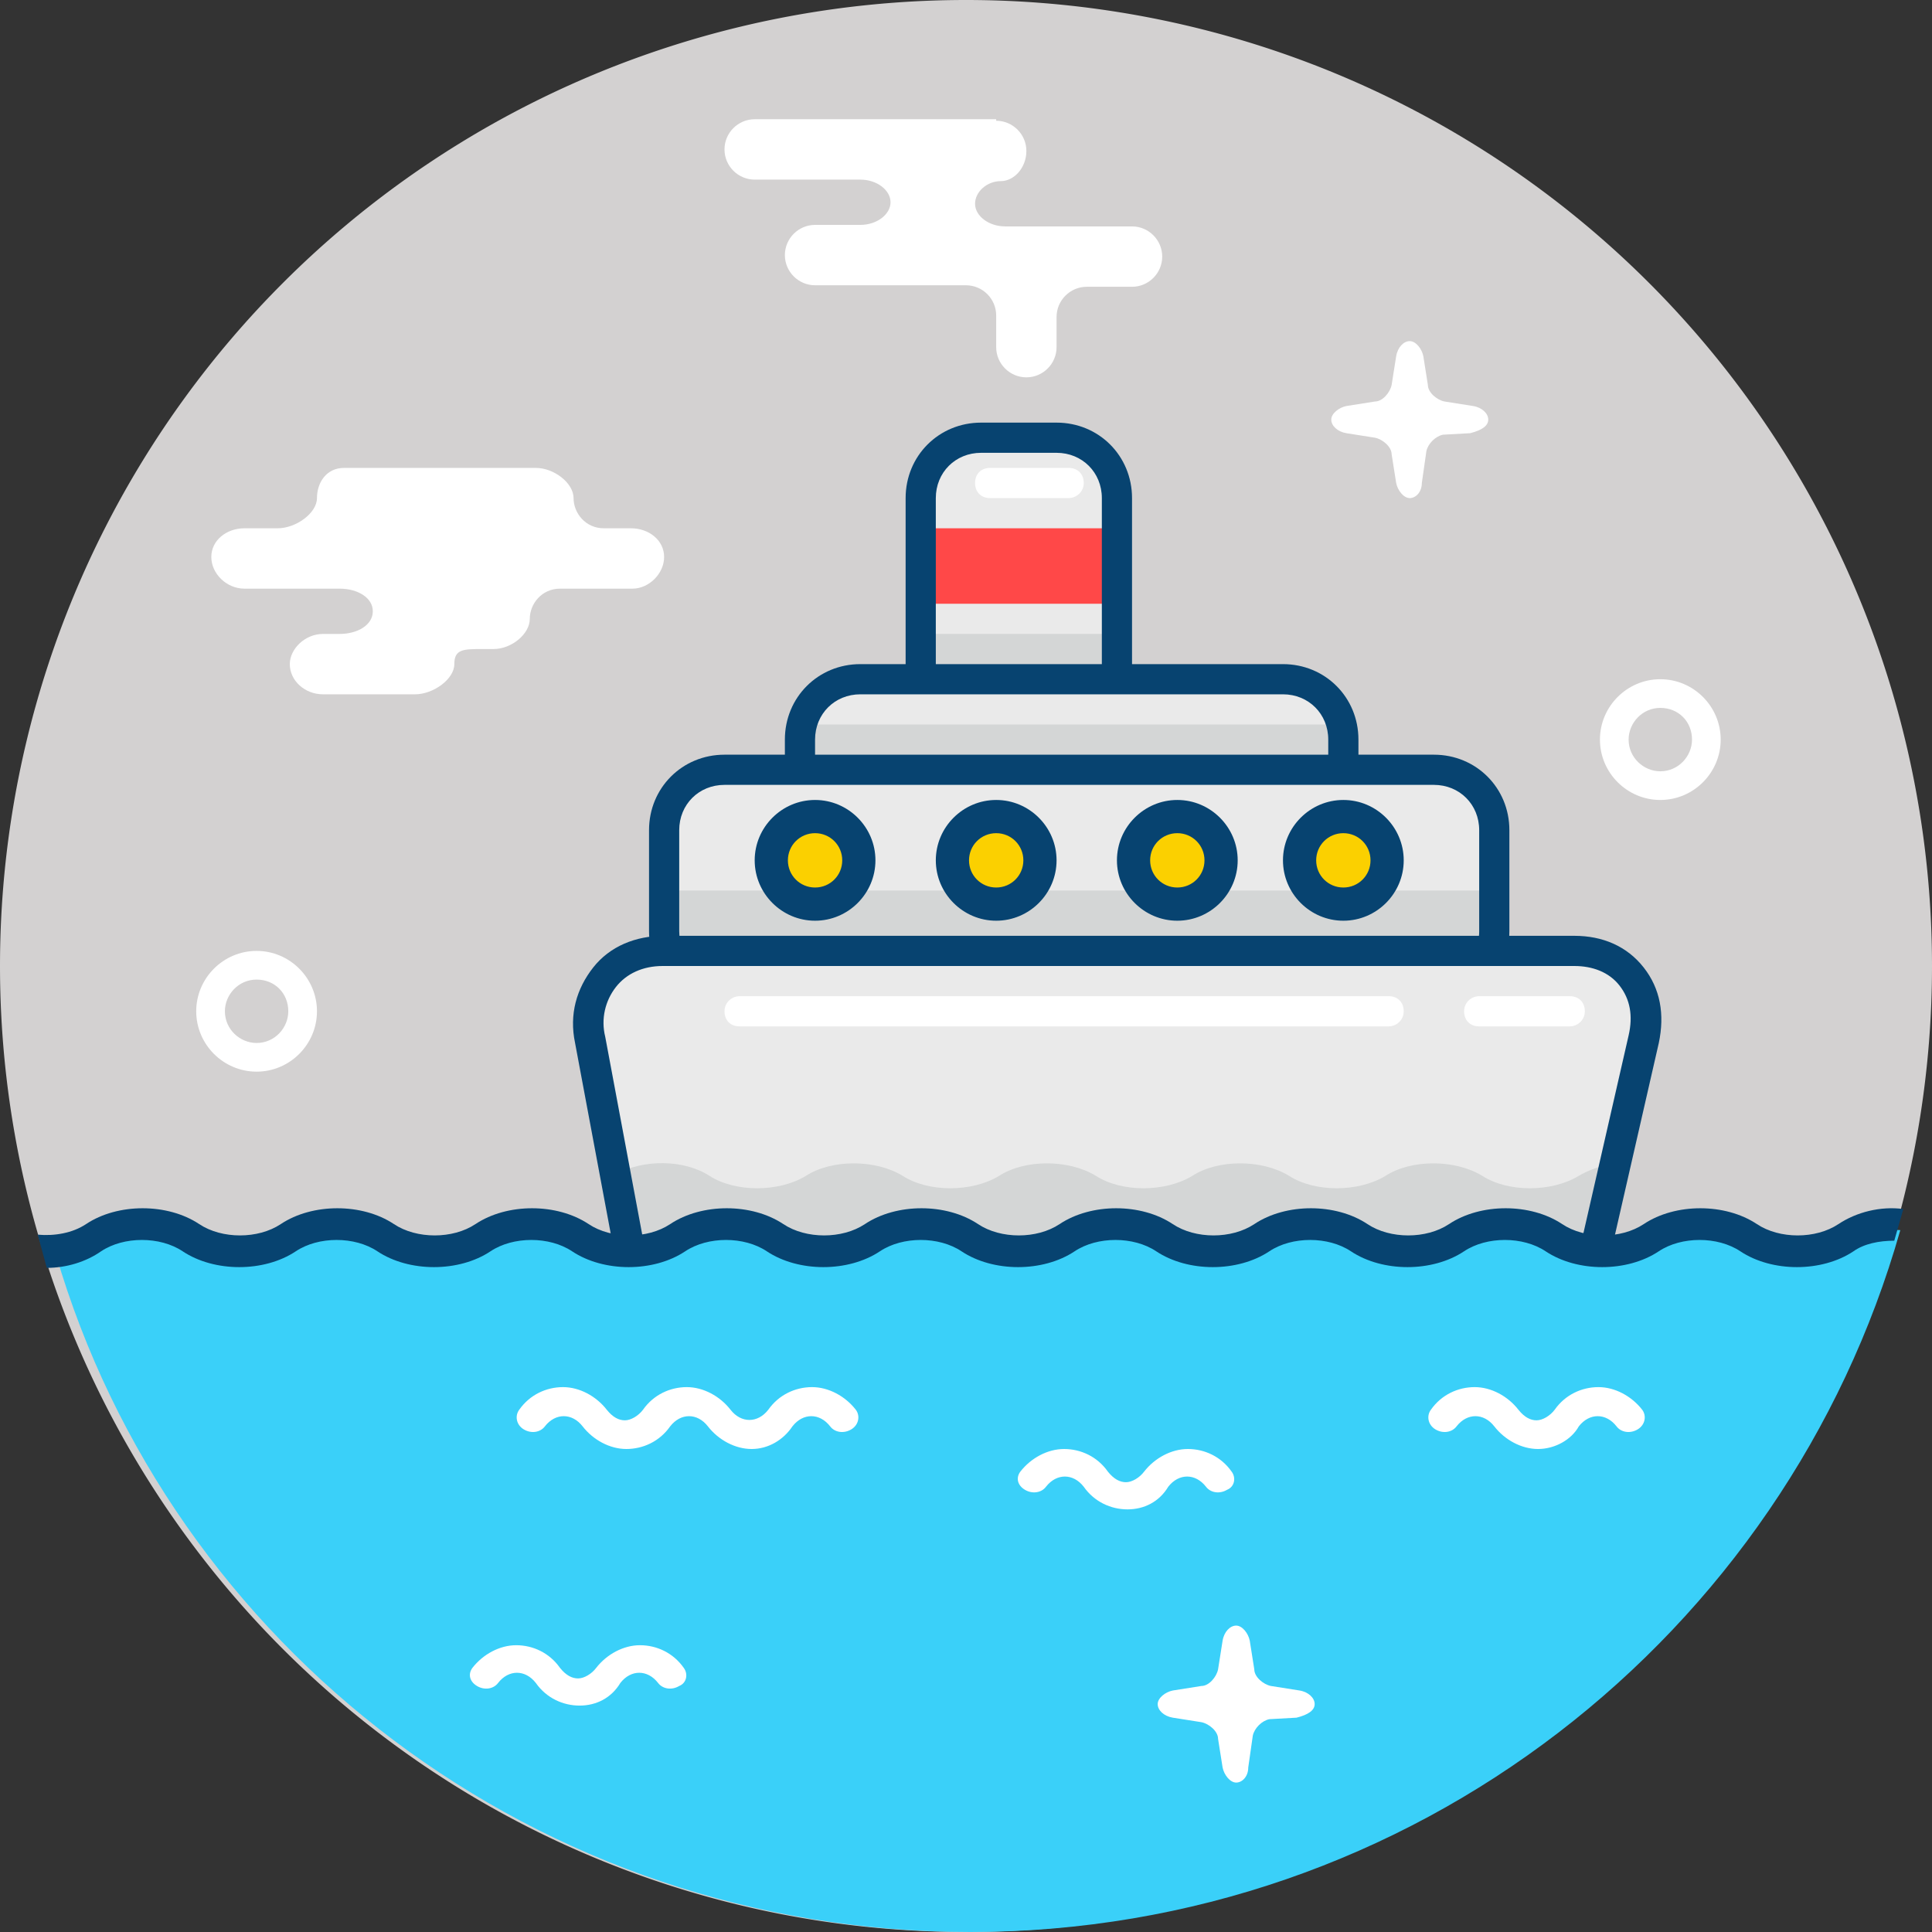 <?xml version="1.0" standalone="no"?><!DOCTYPE svg PUBLIC "-//W3C//DTD SVG 1.1//EN" "http://www.w3.org/Graphics/SVG/1.1/DTD/svg11.dtd"><svg t="1705456171362" class="icon" viewBox="0 0 1024 1024" version="1.1" xmlns="http://www.w3.org/2000/svg" p-id="13149" xmlns:xlink="http://www.w3.org/1999/xlink" width="64" height="64"><rect x="0" y="0" width="1024" height="1024" fill="#333333" stroke="none"/><path d="M512 512m-512 0a512 512 0 1 0 1024 0 512 512 0 1 0-1024 0Z" fill="#D3D1D1" p-id="13150"></path><path d="M598.4 368c0 17.6-14.4 32-32 32h-41.6c-17.6 0-32-14.4-32-32V264c0-17.6 14.4-32 32-32h41.6c17.6 0 32 14.4 32 32v104z" fill="#EAEAEA" p-id="13151"></path><path d="M492.8 336h102.4v32H492.8z" fill="#D4D6D6" p-id="13152"></path><path d="M492 280H592v40H492z" fill="#FF4848" p-id="13153"></path><path d="M562.4 405.6h-3.2l-40-3.2c-21.6-1.6-39.2-20.8-39.2-42.4V264c0-22.4 17.6-40 40-40h40c22.4 0 40 17.6 40 40v104c0 20.8-16.8 37.6-37.6 37.6zM520 240c-13.6 0-24 10.4-24 24v96c0 13.6 11.2 25.6 24.8 26.4l40 3.2c12.8 0.8 23.2-8.8 23.2-21.6V264c0-13.6-10.4-24-24-24h-40z" fill="#074370" p-id="13154"></path><path d="M712 451.2c0 17.6-14.4 32-32 32H460.8c-17.6 0-32-14.4-32-32v-54.4c0-17.6 14.4-32 32-32H680c17.6 0 32 14.4 32 32v54.4z" fill="#EAEAEA" p-id="13155"></path><path d="M428.8 384h284v16H428.8z" fill="#D4D6D6" p-id="13156"></path><path d="M680 491.2H456c-22.4 0-40-17.6-40-40V392c0-22.4 17.6-40 40-40h224c22.4 0 40 17.6 40 40v59.2c0 22.4-17.6 40-40 40zM456 368c-13.6 0-24 10.4-24 24v59.2c0 13.6 10.4 24 24 24h224c13.6 0 24-10.4 24-24V392c0-13.6-10.4-24-24-24H456z" fill="#074370" p-id="13157"></path><path d="M796 493.6c0 17.6-14.4 32-32 32H385.6c-17.6 0-32-14.4-32-32v-54.4c0-17.6 14.4-32 32-32h378.4c17.6 0 32 14.4 32 32v54.4z" fill="#EAEAEA" p-id="13158"></path><path d="M356 472h438.4v32H356z" fill="#D4D6D6" p-id="13159"></path><path d="M760 533.6H384c-22.4 0-40-17.6-40-40V440c0-22.4 17.6-40 40-40h376c22.4 0 40 17.6 40 40v53.6c0 21.6-17.6 40-40 40zM384 416c-13.6 0-24 10.4-24 24v53.6c0 13.6 10.4 24 24 24h376c13.6 0 24-10.4 24-24V440c0-13.6-10.4-24-24-24H384z" fill="#074370" p-id="13160"></path><path d="M846.4 662.4c-5.6 25.6-32 47.2-58.4 47.2H388.8c-26.4 0-52-21.6-56.8-47.2l-21.6-113.6c-4.8-25.6 12.8-47.2 39.2-47.2h484.8c26.4 0 43.2 20.8 37.6 47.2l-25.6 113.6z" fill="#EAEAEA" p-id="13161"></path><path d="M432 456m-24 0a24 24 0 1 0 48 0 24 24 0 1 0-48 0Z" fill="#FBD000" p-id="13162"></path><path d="M432 488c-17.6 0-32-14.4-32-32s14.4-32 32-32 32 14.4 32 32-14.4 32-32 32z m0-46.4c-8 0-14.4 6.4-14.4 14.4s6.4 14.4 14.4 14.4 14.4-6.4 14.4-14.4-6.4-14.4-14.4-14.4z" fill="#074370" p-id="13163"></path><path d="M528 456m-24 0a24 24 0 1 0 48 0 24 24 0 1 0-48 0Z" fill="#FBD000" p-id="13164"></path><path d="M528 488c-17.6 0-32-14.4-32-32s14.4-32 32-32 32 14.4 32 32-14.4 32-32 32z m0-46.4c-8 0-14.4 6.4-14.4 14.4s6.4 14.4 14.4 14.4 14.4-6.4 14.4-14.4-6.4-14.4-14.4-14.4z" fill="#074370" p-id="13165"></path><path d="M624 456m-24 0a24 24 0 1 0 48 0 24 24 0 1 0-48 0Z" fill="#FBD000" p-id="13166"></path><path d="M624 488c-17.6 0-32-14.4-32-32s14.4-32 32-32 32 14.4 32 32-14.4 32-32 32z m0-46.4c-8 0-14.4 6.4-14.4 14.4s6.4 14.4 14.4 14.4 14.4-6.4 14.4-14.4-6.4-14.4-14.4-14.4z" fill="#074370" p-id="13167"></path><path d="M712 456m-24 0a24 24 0 1 0 48 0 24 24 0 1 0-48 0Z" fill="#FBD000" p-id="13168"></path><path d="M712 488c-17.6 0-32-14.4-32-32s14.4-32 32-32 32 14.4 32 32-14.4 32-32 32z m0-46.4c-8 0-14.4 6.4-14.4 14.4s6.4 14.4 14.4 14.4 14.4-6.4 14.4-14.4-6.4-14.4-14.4-14.4z" fill="#074370" p-id="13169"></path><path d="M788 709.6c26.4 0 52.8-21.6 58.4-48.8l9.6-44c-7.2 0.8-13.6 3.2-19.2 6.4-14.4 8.8-37.6 8.8-51.2 0-14.4-8.8-37.6-8.8-51.2 0-14.4 8.8-37.6 8.8-51.2 0-14.4-8.8-37.6-8.8-51.2 0-14.4 8.8-37.6 8.8-51.2 0-14.4-8.8-37.6-8.8-51.2 0-14.4 8.8-37.6 8.8-51.2 0-14.4-8.8-37.6-8.8-51.2 0-14.4 8.8-37.6 8.8-51.2 0-13.6-8.8-35.2-8.8-49.6-0.8l7.2 38.4c4 21.6 20.8 40 40.8 46.4l88 2.4h325.6z" fill="#D4D6D6" p-id="13170"></path><path d="M787.2 717.6H390.4c-29.6 0-59.2-24-64.8-53.6l-20.8-111.2c-3.2-15.2 0.8-28.8 9.6-40 8.8-11.2 22.4-16.8 37.6-16.8h482.4c15.2 0 28 5.6 36.8 16.8 8.8 11.2 11.2 24.8 8 40l-25.6 112c-7.2 28.8-36.8 52.8-66.4 52.8zM351.2 512c-10.4 0-19.2 4-24.8 11.2-5.6 7.2-8 16.8-5.6 26.4l20.8 111.2c4 22.4 26.4 40.8 48.8 40.8h396.8c22.4 0 45.6-18.4 50.4-40.8l25.6-112c2.4-10.4 0.8-19.2-4.8-26.4-5.6-7.2-14.4-10.4-24-10.4H351.2z" fill="#074370" p-id="13171"></path><path d="M514.4 1024c234.4 0 432-157.6 492.8-372-10.4-0.8-20.8 1.6-28 6.4-14.4 8.8-37.6 8.8-51.2 0-14.4-8.8-37.6-8.8-51.2 0-14.4 8.8-37.6 8.8-51.2 0-14.4-8.8-37.6-8.8-51.2 0-14.4 8.8-37.6 8.8-51.2 0-14.4-8.8-37.6-8.8-51.2 0-14.4 8.8-37.6 8.8-51.2 0-14.4-8.8-37.6-8.8-51.2 0-14.4 8.8-37.6 8.8-51.2 0-14.4-8.8-37.6-8.8-51.2 0-14.4 8.8-37.6 8.8-51.2 0-14.4-8.8-37.6-8.8-51.2 0-14.4 8.8-37.6 8.8-51.2 0s-37.6-8.8-51.2 0c-14.4 8.8-37.6 8.8-51.2 0-14.4-8.8-37.6-8.8-51.2 0s-37.6 8.8-51.2 0c-14.4-8.8-37.6-8.8-51.2 0-7.2 4.8-17.6 7.2-28 6.4 60.8 208 255.2 359.2 484.8 359.2z" fill="#3AD0F9" p-id="13172"></path><path d="M974.4 648.8c-12 8-31.2 8-43.2 0-16.8-11.2-43.2-11.2-60 0-12 8-31.2 8-43.2 0-16.8-11.2-43.2-11.2-60 0-12 8-31.2 8-43.2 0-16.8-11.2-43.2-11.2-60 0-12 8-31.2 8-43.2 0-16.8-11.2-43.2-11.2-60 0-12 8-31.2 8-43.2 0-16.8-11.2-43.2-11.2-60 0-12 8-31.2 8-43.2 0-16.8-11.2-43.2-11.2-60 0-12 8-31.2 8-43.2 0-16.8-11.2-43.2-11.2-60 0-12 8-31.2 8-43.2 0-16.8-11.2-43.2-11.2-60 0-12 8-31.2 8-43.2 0-16.8-11.2-43.2-11.2-60 0-7.2 4.8-16.8 6.4-25.6 5.6 1.6 5.6 3.2 12 4.8 17.6 10.4 0 20.8-3.2 28.8-8.8 12-8 31.2-8 43.2 0 16.8 11.2 43.2 11.2 60 0 12-8 31.2-8 43.2 0 16.8 11.2 43.2 11.2 60 0 12-8 31.2-8 43.2 0 16.8 11.2 43.2 11.2 60 0 12-8 31.2-8 43.2 0 16.8 11.2 43.2 11.2 60 0 12-8 31.2-8 43.2 0 16.8 11.2 43.2 11.2 60 0 12-8 31.2-8 43.2 0 16.8 11.2 43.2 11.2 60 0 12-8 31.2-8 43.2 0 16.8 11.2 43.2 11.2 60 0 12-8 31.2-8 43.2 0 16.8 11.2 43.2 11.2 60 0 12-8 31.2-8 43.2 0 16.8 11.2 43.2 11.2 60 0 5.6-4 13.6-5.6 21.6-5.6l4.8-16.8c-12-1.6-24.8 1.6-34.4 8z" fill="#074370" p-id="13173"></path><path d="M398.4 768c-8.8 0-17.6-4.8-23.2-12-5.6-7.2-14.4-7.2-20 0-5.6 8-14.4 12-23.2 12-8.8 0-17.6-4.8-23.2-12-5.6-7.2-14.4-7.2-20 0-2.4 3.2-7.2 4-11.2 1.6-4-2.4-4.8-7.2-2.4-10.4 5.6-8 14.4-12 23.2-12 8.8 0 17.6 4.8 23.2 12 3.2 4 6.4 5.6 9.6 5.6 3.2 0 7.2-2.4 9.6-5.6 5.6-8 14.4-12 23.2-12s17.6 4.8 23.2 12c5.6 7.2 14.4 7.2 20 0 5.6-8 14.4-12 23.2-12 8.8 0 17.6 4.8 23.2 12 2.4 3.2 1.6 8-2.4 10.4-4 2.4-8.8 1.6-11.2-1.6-5.6-7.2-14.4-7.2-20 0-4.8 7.2-12.8 12-21.6 12zM597.6 800c-8.8 0-17.6-4-23.2-12-5.6-7.2-14.4-7.2-20 0-2.4 3.2-7.2 4-11.2 1.6-4-2.4-4.8-6.4-2.4-9.6 5.6-7.2 14.4-12 23.2-12 8.8 0 17.6 4 23.2 12 3.2 4 6.4 5.6 9.6 5.6 3.2 0 7.2-2.4 9.6-5.6 5.6-7.2 14.4-12 23.2-12 8.8 0 17.6 4 23.2 12 2.4 3.2 1.6 8-2.4 9.6-4 2.4-8.8 1.6-11.2-1.6-5.6-7.2-14.4-7.2-20 0-4.8 8-12.8 12-21.6 12zM815.2 768c-8.8 0-17.6-4.8-23.2-12-5.6-7.2-14.4-7.2-20 0-2.4 3.2-7.2 4-11.2 1.6-4-2.4-4.8-7.2-2.4-10.4 5.6-8 14.4-12 23.2-12 8.8 0 17.6 4.8 23.2 12 3.2 4 6.4 5.6 9.6 5.6 3.2 0 7.2-2.4 9.6-5.6 5.6-8 14.4-12 23.2-12 8.8 0 17.6 4.8 23.2 12 2.4 3.2 1.6 8-2.4 10.4-4 2.4-8.8 1.6-11.2-1.6-5.6-7.2-14.4-7.2-20 0-4 7.2-12.8 12-21.6 12zM307.2 904c-8.8 0-17.6-4-23.2-12-5.6-7.2-14.4-7.2-20 0-2.4 3.2-7.2 4-11.2 1.6-4-2.4-4.8-6.4-2.4-9.6 5.6-7.2 14.4-12 23.2-12 8.8 0 17.6 4 23.2 12 3.2 4 6.4 5.6 9.6 5.6 3.2 0 7.2-2.4 9.6-5.6 5.6-7.2 14.4-12 23.2-12 8.8 0 17.6 4 23.2 12 2.4 3.2 1.6 8-2.4 9.6-4 2.4-8.8 1.6-11.2-1.6-5.6-7.2-14.4-7.2-20 0-4.8 8-12.8 12-21.6 12z" fill="#FFFFFF" p-id="13174"></path><path d="M528 64c8.8 0 16 7.2 16 16s-6.4 16-13.6 16-13.6 5.6-13.6 12 7.2 12 16 12H600c8.8 0 16 7.2 16 16s-7.2 16-16 16h-24c-8.8 0-16 7.2-16 16v16c0 8.8-7.2 16-16 16s-16-7.2-16-16v-16.8c0-8.8-7.2-16-16-16H432c-8.8 0-16-7.2-16-16s7.2-16 16-16h24c8.8 0 16-5.6 16-12s-7.2-12-16-12h-56c-8.8 0-16-7.2-16-16s7.2-16 16-16h128zM832 544h-48c-4.8 0-8-3.2-8-8s4-8 8-8h48c4.8 0 8 3.2 8 8s-4 8-8 8zM736 544H392c-4.8 0-8-3.2-8-8s4-8 8-8h344c4.8 0 8 3.2 8 8s-4 8-8 8zM566.4 264h-41.6c-4.8 0-8-3.2-8-8s3.2-8 8-8h41.6c4.8 0 8 3.2 8 8s-4 8-8 8zM352 295.2c0-8.8-8-15.2-17.6-15.2H320c-9.6 0-16-8-16-16s-10.4-16-20-16H182.4c-9.6 0-14.4 8-14.4 16s-11.2 16-20.8 16h-17.6c-9.6 0-17.6 6.4-17.6 15.2 0 8.8 8 16.8 17.6 16.8h50.4c9.6 0 17.6 4.8 17.6 12s-8 12-17.6 12h-8.8c-9.6 0-17.6 8-17.6 16 0 8.8 8 16 17.6 16h48.8c9.6 0 20.8-8 20.8-16s4.8-8 15.2-8h5.6c9.6 0 19.2-8 19.2-16s6.4-16 16-16h38.4c8.8 0 16.8-8 16.8-16.8z" fill="#FFFFFF" p-id="13175"></path><path d="M136 568c-17.6 0-32-14.4-32-32s14.4-32 32-32 32 14.4 32 32-14.4 32-32 32z m0-48.8c-9.6 0-16.8 8-16.8 16.8 0 9.6 8 16.8 16.8 16.8 9.6 0 16.8-8 16.8-16.8 0-9.6-7.2-16.8-16.8-16.8zM880 424c-17.6 0-32-14.4-32-32s14.4-32 32-32 32 14.4 32 32-14.4 32-32 32z m0-48.8c-9.6 0-16.8 8-16.8 16.8 0 9.6 8 16.8 16.8 16.8 9.6 0 16.8-8 16.8-16.8 0-9.6-7.2-16.8-16.8-16.8zM788.8 222.4c0-3.2-3.2-6.4-8-7.2l-15.2-2.4c-4-0.8-8.8-4.8-8.8-8.8l-2.4-15.2c-0.8-4-4-8-7.2-8s-6.4 3.2-7.2 8l-2.4 15.2c-0.8 4-4.8 8.8-8.8 8.8l-15.2 2.4c-4 0.8-8 4-8 7.2s3.2 6.4 8 7.2l15.2 2.4c4 0.8 8.8 4.8 8.8 8.8l2.4 15.2c0.8 4 4 8 7.2 8s6.4-3.2 6.4-8l2.4-16.8c0.8-4 4.8-8 8.8-8.8l14.4-0.8c6.4-1.6 9.6-4 9.6-7.2z" fill="#FFFFFF" p-id="13176"></path><path d="M696.8 903.2c0-3.2-3.2-6.4-8-7.2l-15.2-2.4c-4-0.8-8.8-4.8-8.8-8.8l-2.4-15.2c-0.8-4-4-8-7.2-8s-6.4 3.2-7.2 8l-2.4 15.2c-0.8 4-4.8 8.8-8.8 8.8l-15.2 2.4c-4 0.8-8 4-8 7.2s3.2 6.4 8 7.2l15.2 2.4c4 0.8 8.8 4.8 8.8 8.8l2.4 15.2c0.8 4 4 8 7.2 8s6.4-3.2 6.4-8l2.4-16.8c0.8-4 4.8-8 8.8-8.8l14.4-0.8c6.4-1.6 9.6-4 9.6-7.2z" fill="#FFFFFF" p-id="13177"></path></svg>